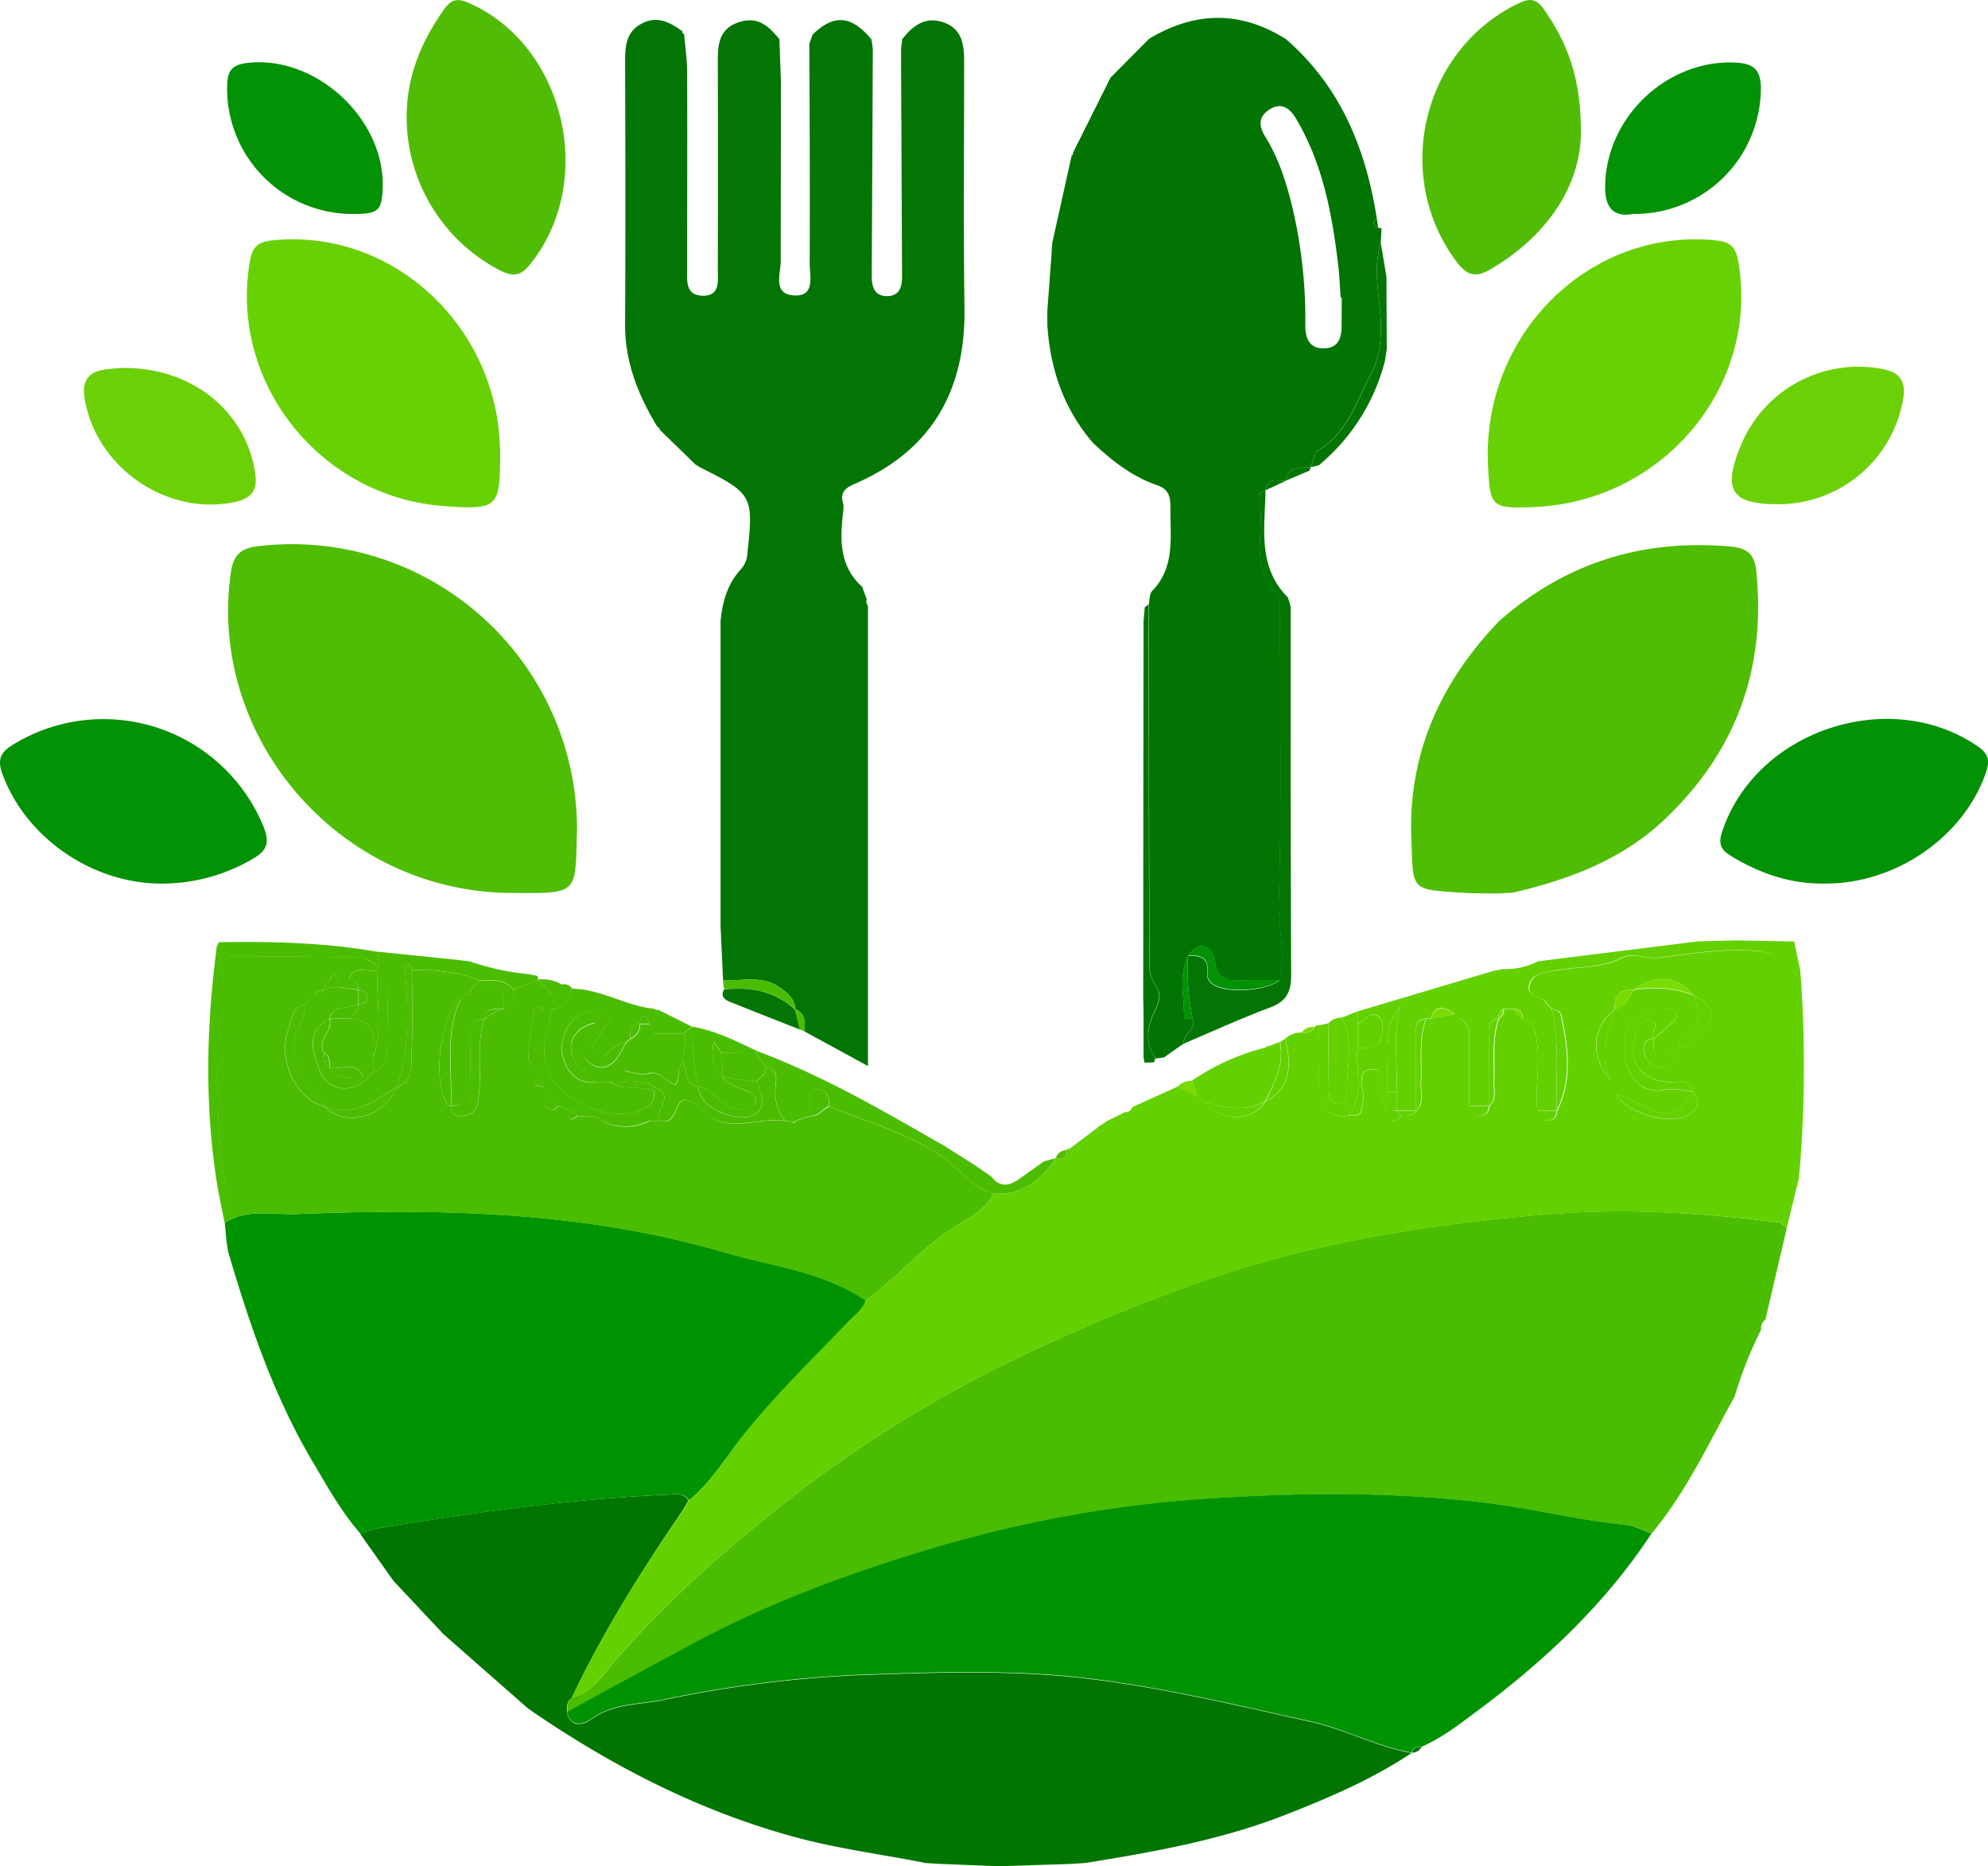 <svg id="bd0ee816-07a5-4026-b974-350ef7f41859" data-name="Capa 1" xmlns="http://www.w3.org/2000/svg" viewBox="0 0 409.73 384.5"><defs><style>.b58ef998-43d3-4258-8c89-e08d9bd53c79{fill:#4bbd00;}.a8290c55-ffab-4fdc-8c74-7e4ba0b6fd11{fill:#037504;}.ab333e17-2b45-42dc-9834-eebdcc0a9683{fill:#027403;}.ee113ea0-51ef-4697-9708-41e0c99627b0{fill:#017502;}.ea5ab0b4-cbc0-4b10-9fd0-b764f802eb6e{fill:#009301;}.b267a8ea-37d9-47a4-9e85-e0825dd953da{fill:#4ebd03;}.fc36d79f-90cb-4135-828d-078723881f7b{fill:#68d103;}.b2024084-7af3-4547-89bc-6b312033eaa4{fill:#039205;}.ad791af8-cf3d-4725-8673-256fd8ded17a{fill:#51bc05;}.f5bab3b8-ec09-4819-852c-c06347060ee6{fill:#63d100;}.ab0c30e5-4b41-464b-af9b-847fb0841733{fill:#6cd007;}.ac2773cf-8077-4e4a-8503-ec7f568a4fa5{fill:#79db00;}</style></defs><title>_</title><path class="b58ef998-43d3-4258-8c89-e08d9bd53c79" d="M363.85,271.93a2,2,0,0,0-.86,2,84.48,84.48,0,0,0-5.45,13.72l.08.25-.05-.26c-5.38,9.67-10,19.78-17.2,28.37-1.66-.61-3.29-1.6-5-1.76-9.89-.94-19.51-3.44-29.38-4.61-18.56-2.19-37-2.08-55.63-.92a257,257,0,0,0-58,10.28c-17.13,5.14-33.88,11.24-49.71,19.8-8.58,4.65-17.21,9.22-25.73,14,0-1.1-.15-2.23,1-3,3.85-.92,6-4.22,8.21-6.85,10.37-12.13,22.18-22.64,34.65-32.53A256.07,256.07,0,0,1,211.38,279a355.31,355.31,0,0,1,40.2-16.27c22.17-7.28,45-10.7,68.06-12.58,15.68-1.27,31.5-.22,47.17,1.77l1.45,1.11Z"/><path class="a8290c55-ffab-4fdc-8c74-7e4ba0b6fd11" d="M160.91,50v4c-.12,2.67-1.5,6.47,2.48,6.85,4.75.44,3.48-3.89,3.49-6.58.06-15.09,0-30.17-.08-45.26l.68-1.88c4.38-4.26,8-4,12.13,1,.1.64.19,1.29.28,1.93q-.1,23.4-.22,46.8c0,2.22.53,4.14,3.14,4.15s3.12-1.94,3.11-4.15q-.12-23.4-.21-46.8c.08-.66.17-1.32.25-2,2.18-2.75,4.69-4.75,8.5-3.45s4.26,4.55,4.25,8.08c0,17-.16,34,.07,50.93C199,80.71,191.84,93,175.93,99.8c-2.23,1-2.75,2.07-2.1,4.14v1c-.68,5.81-1.07,11.54,3.89,16l.93,2.62c0,.16-.15.34-.11.48a8.49,8.49,0,0,0,.35.91v94.71l-13.09-7.13c.18-1.87.2-3.69-1.9-4.63-.13-2.25-1.79-3.47-3.39-4.55-3.55-2.42-7.61-1.2-11.48-1.33-.18-3.71-.35-7.43-.52-11.14V128c.37-4,1.44-7.77,4.28-10.81a5.07,5.07,0,0,0,1.24-3.13c1.31-11.88,1.07-12.36-9.69-17.74l-1-.6-7.4-7.21a.7.7,0,0,0-.48-.6c-3.92-6.49-6.67-13.3-6.63-21.09.1-18,.07-36,0-53.94,0-3.29.12-6.35,3.57-8.09,3.22-1.62,5.75-.12,8.26,1.65A.4.4,0,0,0,141,7c.21,2.63.61,5.27.62,7.9.05,13.45,0,26.9,0,40.35,0,2.43-.45,5.57,3.13,5.68,3.78.12,3.18-3.1,3.19-5.49q.06-21.42,0-42.84c0-3.51.28-6.64,4.26-8s6.25.8,8.44,3.48q.15,4.45.32,8.91Z"/><path class="ab333e17-2b45-42dc-9834-eebdcc0a9683" d="M284.74,47c-.05,1-.1,2-.16,3-1.3,4.38-.72,8.74-.23,13.18.53,4.74.4,9.79-1.82,13.95-3,5.54-4.78,12-10.79,15.62-.91.54-1.11,2.29-1.64,3.49-2.12.21-4.61-.23-5.17,2.85l.05,0c-1.64.07-3.76-.9-4.11,1.93h0a10.63,10.63,0,0,0-1.62.82c2,6.49-2,14,3.41,20,1.4,1.54,1.18,3.72,1.18,5.74,0,19.3.36,38.62-.25,57.9-.17,5.55,1.45,11,.2,16.53-2.45,0-4.9-.09-7.35,0-3.07.13-5.49.3-6.06-4.1-.34-2.64-3-4.62-5.53-.93l0,0c-2,4.2-.66,8.62-.83,12.94h1.81c.73,2.23-2,3.17-1.93,5.14l-4,2.83-1.72.22c-2.2-3.21-1.78-6.54-.15-9.75.92-1.79,1.4-3.64.26-5.17-1.69-2.27-1.38-4.71-1.39-7.17q-.09-35.73-.15-71.45c.23-1,.14-2.2.72-2.81,4.85-5,3.67-11.3,3.76-17.32,0-2.17-.39-3.66-2.81-4.49-4.94-1.69-9-4.84-12.83-8.38l-.27-.26c-6.07-7-8.85-15.2-9.46-24.29,0-1,0-2,0-3q.45-6,.89-12c0-.66.09-1.32.13-2l4-18a.39.39,0,0,0,.25-.52L228.88,16h0l7.94-8h0c9.34-5.62,18.69-5.86,28-.07l.06,0C276.27,17.73,281.5,30.61,283.76,45c-1,.8-.89,1.44.28,1.93A3.28,3.28,0,0,0,284.74,47Zm-8.21,14.3h-.22c-.16-2.15-.23-4.32-.48-6.47-1.26-10.62-3.16-21.07-8.75-30.44-1.24-2.08-2.95-3.37-5.35-1.88s-2.34,3.37-1,5.58c2.86,4.57,4.43,9.65,5.68,14.83a101,101,0,0,1,2.62,24.25c0,2.66.92,4.71,3.94,4.61,2.73-.09,3.54-2,3.53-4.5C276.52,65.31,276.53,63.31,276.53,61.32Z"/><path class="ee113ea0-51ef-4697-9708-41e0c99627b0" d="M117.84,349.86c-1.1.73-1,1.86-1,3,.89,3.43,3.61,2.46,5.09,1.37,4.38-3.2,9.77-2.93,14.48-3.88a249.89,249.89,0,0,1,40.17-5.16c15.7-.56,31.49-1.17,47.23.67s31,5.54,46.34,8.92c7.15,1.57,13.58,5.2,20.79,6.42-8.16,5.45-17.13,9.27-26.22,12.82-13.2,5.15-27,7.58-40.94,9.84l-3,.2-15,.48-9-.37-3-.11-3-.18c-9.26-1.86-18.64-3-27.78-5.58-19.24-5.35-36.68-14.33-53.08-25.51h0l-1.14-.81-.07-.05L92.32,337.53l-.08-.07-1-.9-.27.21.24-.25L81.06,325.7l0,0-6.82-9.63a20.83,20.83,0,0,1,3.29-1.1c20-3.36,40.08-6.1,60.37-7,1.45-.07,3-.4,4,1.18-.58,1-1.11,2-1.75,2.91C131.89,324.14,124.13,336.57,117.84,349.86Z"/><path class="ea5ab0b4-cbc0-4b10-9fd0-b764f802eb6e" d="M142,309.14c-1-1.58-2.59-1.25-4-1.18-20.29.93-40.37,3.67-60.37,7a20.83,20.83,0,0,0-3.29,1.1c-4-4.5-6.87-9.78-9.92-14.9-8-13.52-13-28.29-17.41-43.28l-.32-2-.37-4,1.7-.83c4.24-1.8,8.78-.72,13.08-.9,29.77-1.21,59.49-.54,88.38,7.93,9.77,2.87,20.24,3.9,29,9.91-.63,1.82-2.16,2.89-3.42,4.2-7.21,7.51-14.66,14.75-21.25,22.85C149.85,299.78,146.81,305.23,142,309.14Z"/><path class="b267a8ea-37d9-47a4-9e85-e0825dd953da" d="M118.93,170.69c-.41,13.68.65,13.4-13.72,13.3-35.09-.25-62.43-31.79-57.65-65.89.55-3.89,2.07-5.17,5.89-5.59A58.78,58.78,0,0,1,118.93,170.69Z"/><path class="b267a8ea-37d9-47a4-9e85-e0825dd953da" d="M311.82,183.93l-3,.17c-2.33,0-4.66,0-7-.13-11.35-.7-10.51-.35-10.94-11.1-.69-17,5.61-31.44,17.06-43.8l0,0,1-1.07,0,0c13.69-12.08,29.65-17,47.78-15.38,3.53.31,4.94,1.75,5.27,5.14,2,20-4.14,37-18.72,50.9C334.41,177.15,323.43,181.22,311.82,183.93Z"/><path class="fc36d79f-90cb-4135-828d-078723881f7b" d="M315.88,104.49c-8.49.3-8.81,0-9.21-8.66-1.24-27,21-48.9,46.88-46.31,3.07.3,4.19,1.33,4.71,4.36C362.72,79.56,342.73,103.52,315.88,104.49Z"/><path class="fc36d79f-90cb-4135-828d-078723881f7b" d="M103.08,93.79c0,10.82-.6,11.32-11.7,10.48-25.53-1.94-44.14-25.52-39.9-50.33.51-3,1.56-4.09,4.64-4.41C81.09,46.92,103.18,67.65,103.08,93.79Z"/><path class="b2024084-7af3-4547-89bc-6b312033eaa4" d="M376.11,182.06c-7.05.12-13.38-2.05-19.35-5.68-2.05-1.25-2.64-2.44-1.88-4.82,6.75-21,34.55-30.31,52.78-17.75,2.19,1.51,2.48,2.94,1.63,5.42C404.76,172.4,390.72,182.16,376.11,182.06Z"/><path class="b2024084-7af3-4547-89bc-6b312033eaa4" d="M33.43,182.07c-14.38.07-28.08-9.45-32.91-22.52-1.1-3-.48-4.48,2.1-6.08a35.65,35.65,0,0,1,51.69,16.86c1.38,3.4.66,5-2.33,6.71A37.16,37.16,0,0,1,33.43,182.07Z"/><path class="ad791af8-cf3d-4725-8673-256fd8ded17a" d="M83.81,24.09c0-8.31,3-15.52,7.72-22.18,1.41-2,2.74-2.34,5-1.35C116.61,9.32,123.1,37.79,109,54.77c-2.21,2.66-4.15,1.9-6.48.66A35.57,35.57,0,0,1,83.81,24.09Z"/><path class="ad791af8-cf3d-4725-8673-256fd8ded17a" d="M325.82,28.08C325.46,38.36,319,48.65,307,55.6c-2.71,1.57-4.58,1.27-6.67-1.5C287,36.58,292.9,10.67,312.55.89c2.14-1.07,3.82-1.57,5.52.85C322.89,8.56,326,15.9,325.82,28.08Z"/><path class="f5bab3b8-ec09-4819-852c-c06347060ee6" d="M279.65,208.44l28.19-8.4,2-.37a14.38,14.38,0,0,0,7.14-1.59l0,0,32.87-4.1,8-.21,11.93.23h0q.63,3,1.24,5.91c.06.66.11,1.31.17,2a265.37,265.37,0,0,1-.18,38l-.27,2.95L368.26,253l-1.45-1.11c.88-5,2.21-10.06,2.61-14.89,1-11.85,1.06-23.86-1.26-35.73-.78-3.95-2.88-5.13-6.44-5.38-6.67-.48-13.26.57-19.78,1.4-2.74.35-5.57-1.13-7.67,0-4.31,2.26-8.93,1.79-13.39,2.6-2.33.42-5,.45-5.73,3s2.82,2.27,3.67,4l1,1h0c1.65,6.94.79,14,1,21h-4c-.58-6,1.25-12.11-1-18l-1.92-1a1.88,1.88,0,0,0-2.06-2h-2a2,2,0,0,0-1,2h0c-2.43.32-2,2.21-2,3.77,0,4.74,0,9.49,0,14.23h-4c0-4.46,0-8.92,0-13.38,0-1.86,0-3.69-2-4.64l-1-1c-2-1.25-3.91-2.18-5,1h-1c-2.43.31-2,2.19-2,3.76,0,5.08,0,10.16,0,15.24h-4c0-.35,0-.7,0-1v-3c.35-5.84-1-11.78.85-17.57-4.48,5.26-2.21,11.66-2.83,17.57,0,1.33,0,2.67,0,4-.33-.73-.69-1.44-1-2.18-.83-2.18,1.86-6.47-2.09-6.39-3.7.08-1.47,4.26-1.86,6.57-.48,2.85-.27,2.89-3.07,3,3.55-4.24,1.42-9.29,2-13.95,1.93-.09,4.23.42,4.84-2.26.31-1.4.77-3.22-.53-4.2-1.81-1.36-2.84,1-4.31,1.44Z"/><path class="ab0c30e5-4b41-464b-af9b-847fb0841733" d="M25.7,75.82c14.11,0,24.91,9.11,26.86,21.41.59,3.67-.52,5.45-4.27,6.23-13.92,2.9-28.48-7.12-30.84-21.31-.59-3.53.66-5.48,4.08-6A36,36,0,0,1,25.7,75.82Z"/><path class="ab0c30e5-4b41-464b-af9b-847fb0841733" d="M366.44,103.89c-9.56,0-11.4-2.83-7.77-11.83a26.23,26.23,0,0,1,29.44-16c3.36.69,4.74,2.43,4.16,6A26.09,26.09,0,0,1,366.44,103.89Z"/><path class="b2024084-7af3-4547-89bc-6b312033eaa4" d="M72.08,44.08A25.84,25.84,0,0,1,46.82,17.46c.09-2.9,1.06-4.09,3.93-4.46,14.39-1.85,29,11.79,28.1,26.3C78.58,43.61,77.8,44.16,72.08,44.08Z"/><path class="b2024084-7af3-4547-89bc-6b312033eaa4" d="M336.55,44.08c-3.87.72-5.81-1.17-5.73-5.73C331,24.23,343.4,12.4,357.4,12.88c3.83.14,5.57,1.26,5.52,5.54A26,26,0,0,1,336.55,44.08Z"/><path class="a8290c55-ffab-4fdc-8c74-7e4ba0b6fd11" d="M266,125c0,25.31,0,50.61.11,75.92,0,3.51-1,5.43-4.36,6.69-6.05,2.25-11.92,4.95-17.86,7.47,0-2,2.66-2.91,1.93-5.14a51.49,51.49,0,0,1-1-12.93l0,0c2.48-.19,4.32.3,4,3.43a2.45,2.45,0,0,0,1.23,2.48c2.82,1.8,10.52,1.38,13.69-.89,1.25-5.51-.37-11-.2-16.53.61-19.28.23-38.6.25-57.9,0-2,.22-4.2-1.18-5.74-5.43-6-1.38-13.46-3.41-20a10.63,10.63,0,0,1,1.62-.82c-.1,7.7-1.73,15.71,4.61,22.06C265.66,123.69,265.82,124.32,266,125Z"/><path class="b58ef998-43d3-4258-8c89-e08d9bd53c79" d="M93.86,197.74l3,.36a51.85,51.85,0,0,0,12.06,2.62l1.88.38a1.94,1.94,0,0,0,.16.75l-5.1,2.09c-1.84-2.31-4.43-2-7-2a35.18,35.18,0,0,0-14-2,8.57,8.57,0,0,0-.5-1.28c-1,.24-1,.26-.84,1.75.62,7.93.91,15.83-1.67,23.53h0c-4.6,2.86-9,6.47-15,4h0c-3.47-4-6.89-8-6-14,.36-2.47,2.39-4.41,2-7.05l0,0,1.08-1,.92-.94a2.15,2.15,0,0,0,2-1h0c2.34-1.19,4.68-.12,7,0v3c-1.91,1.17-5.11-.22-6,3-4.87,2.54-3.4,6.76-2.16,10.3,1.79,5.1,7.81,5.31,11.16.7,3.28-1.19,2.87-4.15,2.93-6.65.16-6,0-12,0-18Z"/><path class="b58ef998-43d3-4258-8c89-e08d9bd53c79" d="M135.67,208.06l7,3.51-1.83,1.36h-6l-1-2c-.25-.53-.43-1.43-.77-1.5-1.08-.21-1.07.78-1.21,1.52h0c-2.05.11-2,1.59-2,3.06l-1,.94c-1.7-.07-2.63,1.19-3.75,2.14-.79.67-1.74,1.15-2.65.35s-.48-1.78.09-2.65a15.85,15.85,0,0,0,1.35-2.06c.63-1.36,2.94-2.58,1.2-4.2-1.44-1.35-3.41-.46-5.1.34a7.32,7.32,0,0,0-3.91,4.87c-1.46,5.07,2.38,10.22,6.77,9.21h2.93c2.74,1.92,6.19.51,9,1.95,0,1.37-.16,2.5-1.57,3.33-6.51,3.8-18.28-1.13-20.55-8.28-1.39-4.36.37-8.05,1.12-12h0c2.72-.1,3.13-2.42,4.07-4.23,6,.05,11.1,3.57,16.95,4.13A.85.85,0,0,0,135.67,208.06Z"/><path class="b58ef998-43d3-4258-8c89-e08d9bd53c79" d="M48,251.06l-1.71.83c-.49-2.43-1-4.85-1.45-7.3-2.71-16.55-2.34-33.11-.14-49.68a1.07,1.07,0,0,0,.33-.76c11-.2,22,.07,32.92,2,0,.94,0,1.88,0,2.82-1.2-.57-2.39-1.61-3.61-1.64-8.8-.21-17.6-.24-26.41-.28-1.46,0-2,1.09-1.93,2.39.29,3.68-.95,7.24-1,10.85C44.85,223.93,44.27,237.66,48,251.06Z"/><path class="a8290c55-ffab-4fdc-8c74-7e4ba0b6fd11" d="M270.1,96.27c.53-1.2.73-3,1.64-3.49,6-3.59,7.83-10.08,10.79-15.62,2.22-4.16,2.35-9.21,1.82-13.95-.49-4.44-1.07-8.8.23-13.18l1.17,7L285.81,72c-.12.79-.25,1.57-.37,2.36a41.2,41.2,0,0,1-13.65,21.53Z"/><path class="a8290c55-ffab-4fdc-8c74-7e4ba0b6fd11" d="M269.83,97l-4.9,2.08c.56-3.08,3.05-2.64,5.17-2.85A1.43,1.43,0,0,1,269.83,97Z"/><path class="f5bab3b8-ec09-4819-852c-c06347060ee6" d="M221.73,235.73l5-3.79.18-.11,1.1-.75,0,0,2.11-1.05,1.72-.87c.83.11,1.24-.4,1.56-1.05l9.41-4.25,4.07,2.08,1,1c4.56,4.34,9.92,4.34,13,0h0c4.47-2.31,5.76-6.5,4-12.91a4.88,4.88,0,0,1,3.49-1.28c1.09.17,2.05,0,2.59-1.1a.6.6,0,0,1,.84-.32c0,4-.13,8,.18,12,.28,3.49.68,7.33,5.91,6.58,2.8-.07,2.59-.11,3.07-3,.39-2.31-1.84-6.49,1.86-6.57,3.95-.08,1.26,4.21,2.09,6.39.29.74.65,1.45,1,2.18h0c.39,2.13,1.34,2.62,3,1,1.1,0,2.28.18,3-1h0c1.73-1.64.87-3.76,1-5.67.25-4.45-.57-9,1.05-13.33h1l5-1,1,1q0,6.69,0,13.38c0,1.85-.11,3.71,2,4.64h0c.12,1.08.54,1.85,1.76,1.93a1.86,1.86,0,0,0,2.25-1.93h0c1.66-1.47.9-3.42,1-5.17.2-4.29-.48-8.64,1-12.83h0a2.05,2.05,0,0,0,1-2h2a3.41,3.41,0,0,0,2.06,2l1.92,1c.66,6-1.25,12.12,1,18h0a1.87,1.87,0,0,0,2.25,1.92c1.22-.08,1.64-.85,1.76-1.92h0c3.12-6.43,2.33-13,.87-19.67-.21-.95-1-1.21-1.86-1.33h0l-1-1c-.85-1.73-4.45-1.31-3.67-4s3.4-2.6,5.73-3c4.46-.81,9.08-.34,13.39-2.6,2.1-1.1,4.93.38,7.67,0,6.52-.83,13.11-1.88,19.78-1.4,3.56.25,5.66,1.43,6.44,5.38,2.32,11.87,2.24,23.88,1.26,35.73-.4,4.83-1.73,9.91-2.61,14.89-15.67-2-31.49-3-47.17-1.77-23,1.88-45.89,5.3-68.06,12.58A355.31,355.31,0,0,0,211.38,279a256.07,256.07,0,0,0-50.68,31.49c-12.47,9.89-24.28,20.4-34.65,32.53-2.25,2.63-4.36,5.93-8.21,6.85,6.29-13.29,14-25.72,22.38-37.81.64-.93,1.17-1.94,1.75-2.91,4.84-3.91,7.88-9.36,11.73-14.09,6.59-8.1,14-15.34,21.25-22.85,1.26-1.31,2.79-2.38,3.41-4.2,6-4.3,10.83-10.07,17-14.29,3.33-2.28,7.4-3.89,9.48-7.78,5.89.4,9.72-2.84,12.84-7.3l-.1,0c1.39.31,2.13-.23,2.2-1.67l.19-.26.31.09ZM336.84,204a23.47,23.47,0,0,1,12,1c1.85,3.12,1.92,5.87-1.51,8.06a3.33,3.33,0,0,0-1.49,2.93c-2.29.89-5.54,4.22-5-2a21.58,21.58,0,0,0,2.63-2.2c.8-.91,2.54-1.6,1.68-3.16-.62-1.13-2.1-.64-3.21-.63-5.18.06-7.44,3-7.11,9,.28,5,3.7,8.5,8.26,7.59,2.14-.44,3.83.16,5.73.4-4.74,9.08-10.29,1.54-15.65.54,2.47,4.17,11.72,6.56,15.2,4,1.77-1.28,2.09-2.88.47-4.59-.61-3-3.06-1.84-4.81-2-5.79-.42-8.29-3.57-7.16-9.25.38-1.94,1.47-3.85,3.42-3.49,2.12.39-.19,2.49.53,3.7-2.49.36-2.24,2.22-1.75,3.76.58,1.79,2.33,2.26,4,2.16,2.41-.15,2.77-1.93,2.72-3.91,2.32,0,3.4-1.92,4.75-3.3,3.26-3.33,2.76-5.35-1.75-7.7-2.78-3.81-8-4.26-12-1-2.85-.16-4.18,1.17-4,4-4.81,3.95-5.12,9.64-.77,14.85-2.74-5.2-.6-10,.77-14.86C335.16,207.62,335.59,205.38,336.84,204Z"/><path class="ea5ab0b4-cbc0-4b10-9fd0-b764f802eb6e" d="M340.37,316c-9.53,14.48-21.94,26.15-35.75,36.43-3.71,2.76-7.37,5.66-11.68,7.51-.91,0-1.73.1-2,1.17h0c-7.21-1.22-13.64-4.85-20.79-6.42-15.37-3.38-30.65-7.08-46.34-8.92s-31.53-1.23-47.23-.67a249.89,249.89,0,0,0-40.17,5.16c-4.71.95-10.1.68-14.48,3.88-1.48,1.09-4.2,2.06-5.09-1.37,8.52-4.77,17.15-9.34,25.73-14,15.83-8.56,32.58-14.66,49.71-19.8a257,257,0,0,1,58-10.28c18.61-1.16,37.07-1.27,55.63.92,9.87,1.17,19.49,3.67,29.38,4.61C337.08,314.44,338.71,315.43,340.37,316Z"/><path class="b58ef998-43d3-4258-8c89-e08d9bd53c79" d="M149.22,203.84,149,202c3.87.13,7.93-1.09,11.48,1.33,1.6,1.08,3.26,2.3,3.39,4.55l-.06.05C159.64,204.17,154.63,203.31,149.22,203.84Z"/><path class="b58ef998-43d3-4258-8c89-e08d9bd53c79" d="M165.79,212.54l-1-.45-1-4.13.06-.05C166,208.85,166,210.67,165.79,212.54Z"/><path class="a8290c55-ffab-4fdc-8c74-7e4ba0b6fd11" d="M235.94,125.12c.25-.2.5-.39.76-.57q.08,35.72.15,71.44c0,2.46-.3,4.9,1.39,7.17,1.14,1.53.66,3.38-.26,5.17-1.63,3.21-2,6.54.15,9.75-.1.28-.2.55-.31.82h0l-1.93.06c-.07-.35-.14-.7-.2-1.06l0-9c0-1-.05-2-.07-3q0-39,.07-77.95C235.79,127,235.87,126.07,235.94,125.12Z"/><path class="b2024084-7af3-4547-89bc-6b312033eaa4" d="M263.8,201.94c-3.17,2.27-10.87,2.69-13.69.89a2.45,2.45,0,0,1-1.23-2.48c.3-3.13-1.54-3.62-4-3.43,2.54-3.69,5.19-1.71,5.53.93.57,4.4,3,4.23,6.06,4.1C258.9,201.85,261.35,201.94,263.8,201.94Z"/><path class="b2024084-7af3-4547-89bc-6b312033eaa4" d="M244.83,197a51.49,51.49,0,0,0,1,12.93H244C244.17,205.58,242.79,201.16,244.83,197Z"/><path class="a8290c55-ffab-4fdc-8c74-7e4ba0b6fd11" d="M265,99.08,260.87,101C261.22,98.18,263.34,99.15,265,99.08Z"/><path class="a8290c55-ffab-4fdc-8c74-7e4ba0b6fd11" d="M283.76,45c.09.64.19,1.29.28,1.93C282.87,46.43,282.77,45.79,283.76,45Z"/><path class="b58ef998-43d3-4258-8c89-e08d9bd53c79" d="M204.84,245.93c-2.08,3.89-6.15,5.5-9.48,7.78-6.17,4.22-11,10-17,14.29-8.71-6-19.18-7-29-9.91C120.52,249.62,90.8,249,61,250.16c-4.3.18-8.84-.9-13.08.9-3.68-13.4-3.1-27.13-3-40.8,0-3.61,1.27-7.17,1-10.85-.1-1.3.47-2.39,1.93-2.39,8.81,0,17.61.07,26.41.28,1.22,0,2.41,1.07,3.61,1.64,0,.33,0,.66,0,1-2,.67-4.95-1.59-6,2h-2c-.15-.41-.21-1.13-.45-1.19-1-.25-1.22.6-1.56,1.25a2.06,2.06,0,0,0-1,2h0a2,2,0,0,0-2,1l-.93.94-1.07,1,0,0c-2.92.62-2.8,3.48-3.5,5.38-2.27,6.1,1.94,14.46,7.5,15.64h0c4.34,4.48,12.08,2.42,15-4h0c3.25-1.19,2.88-4.13,3-6.62.17-5.79.06-11.58.06-17.38a35.18,35.18,0,0,1,14,2l-2,2-1,1h0l-1,1h0C90.6,209,89,223.65,92.41,227.82c.08.1.31.08.47.12v0c.2,2.15,1.78,2.22,3.25,1.88,2.5-.57,2.41-3,2.61-4.77.57-5-.62-10.16,1.15-15.1h0l3-2h.94c2.71-.31,1.8-2.43,2-4l5.1-2.09h0l3,3.14c0,1,0,2,0,3h0l-2,0c-.65-.69-1.56-1-1.79.11-.56,2.83-.9,5.72-1.21,8.6-.15,1.48-.1,3,2,3.25l.06,2c-1.58,1.59-.33,1.82,1,2a2.12,2.12,0,0,1,1,2,1.21,1.21,0,0,0-.38,2c.76.89,1.6,1.09,2.36,0a2.18,2.18,0,0,1,2,1c.17,1.31.39,2.54,2,1,1.68.27,3.59-.61,5,1a11,11,0,0,0,10,0l1.93,0c4,1.18,2.95-4.91,5.73-4.27s3.91,3.81,7.24,4.55c4.54,1,8.73-.95,13.08-.25h1c.33.57.67.57,1,0l3-1c1.74.15,2.61-1.43,4-2,7.54,3.16,15.48,5.3,22.52,9.83C197.35,240.32,200.05,244.6,204.84,245.93Z"/><path class="f5bab3b8-ec09-4819-852c-c06347060ee6" d="M247.8,226.93l-1-1c-.37-1.09-.75-2.17-1.12-3.26a46.74,46.74,0,0,1,15.2-6.83,1,1,0,0,0,.64-.28l2.23-.86c1,4.54-1.1,8.34-3,12.19h0C256.49,229.28,252.14,228.23,247.8,226.93Z"/><path class="f5bab3b8-ec09-4819-852c-c06347060ee6" d="M277.83,229.89c-5.23.75-5.63-3.09-5.91-6.58-.31-4-.14-8-.18-12l2.06-.47c0,4.67,0,9.33.07,14,0,1.21.35,2.41,1.76,2.64a1.69,1.69,0,0,0,2-1.73c-.28-5.36,1.62-10.87-1.08-16.06l3.09-1.26c.06.83.11,1.65.17,2.48v5C279.25,220.6,281.38,225.65,277.83,229.89Z"/><path class="f5bab3b8-ec09-4819-852c-c06347060ee6" d="M276.56,209.7c2.7,5.19.8,10.7,1.08,16.06a1.69,1.69,0,0,1-2,1.73c-1.41-.23-1.74-1.43-1.76-2.64-.05-4.67-.05-9.33-.07-14A3.34,3.34,0,0,1,276.56,209.7Z"/><path class="f5bab3b8-ec09-4819-852c-c06347060ee6" d="M260.84,226.93c1.85-3.85,3.91-7.65,3-12.19l1-.72C266.6,220.43,265.31,224.62,260.84,226.93Z"/><path class="ac2773cf-8077-4e4a-8503-ec7f568a4fa5" d="M245.72,222.71c.37,1.09.75,2.17,1.12,3.26l-4.07-2.08A3.59,3.59,0,0,1,245.72,222.71Z"/><path class="ac2773cf-8077-4e4a-8503-ec7f568a4fa5" d="M270.9,211.64c-.54,1.15-1.5,1.27-2.59,1.1A2.65,2.65,0,0,1,270.9,211.64Z"/><path class="f5bab3b8-ec09-4819-852c-c06347060ee6" d="M261.56,215.6a1,1,0,0,1-.64.28l.24-.36Z"/><path class="f5bab3b8-ec09-4819-852c-c06347060ee6" d="M319.83,207.93c.85.12,1.65.38,1.86,1.33,1.46,6.63,2.25,13.24-.87,19.67C320.62,221.92,321.48,214.87,319.83,207.93Z"/><path class="f5bab3b8-ec09-4819-852c-c06347060ee6" d="M285.84,224.92c.62-5.91-1.65-12.31,2.83-17.57-1.83,5.79-.5,11.73-.84,17.57Z"/><path class="f5bab3b8-ec09-4819-852c-c06347060ee6" d="M302.82,227.93c-2.1-.93-2-2.79-2-4.64q0-6.69,0-13.38c2.05,1,2,2.78,2,4.64C302.8,219,302.82,223.47,302.82,227.93Z"/><path class="f5bab3b8-ec09-4819-852c-c06347060ee6" d="M279.82,215.94v-5c1.47-.45,2.5-2.8,4.31-1.44,1.3,1,.84,2.8.53,4.2C284.05,216.36,281.75,215.85,279.82,215.94Z"/><path class="f5bab3b8-ec09-4819-852c-c06347060ee6" d="M293.86,209.93c-1.62,4.35-.8,8.88-1.05,13.33-.11,1.91.75,4-1,5.67,0-5.08,0-10.16,0-15.24C291.85,212.12,291.43,210.24,293.86,209.93Z"/><path class="f5bab3b8-ec09-4819-852c-c06347060ee6" d="M308.83,209.93c-1.5,4.19-.82,8.54-1,12.83-.08,1.75.68,3.7-1,5.17,0-4.74,0-9.49,0-14.23C306.85,212.14,306.4,210.25,308.83,209.93Z"/><path class="f5bab3b8-ec09-4819-852c-c06347060ee6" d="M316.82,228.93c-2.29-5.88-.38-12-1-18C318.07,216.82,316.24,223,316.82,228.93Z"/><path class="f5bab3b8-ec09-4819-852c-c06347060ee6" d="M306.83,227.93a1.86,1.86,0,0,1-2.25,1.93c-1.22-.08-1.64-.85-1.76-1.93Z"/><path class="f5bab3b8-ec09-4819-852c-c06347060ee6" d="M320.83,228.93c-.12,1.07-.54,1.84-1.76,1.92a1.87,1.87,0,0,1-2.25-1.92Z"/><path class="ac2773cf-8077-4e4a-8503-ec7f568a4fa5" d="M299.86,208.94l-5,1C296,206.76,297.88,207.69,299.86,208.94Z"/><path class="f5bab3b8-ec09-4819-852c-c06347060ee6" d="M285.84,224.92h2c0,1,0,2,0,3l-1,1.06h-1C285.83,227.59,285.83,226.25,285.84,224.92Z"/><path class="f5bab3b8-ec09-4819-852c-c06347060ee6" d="M291.83,228.93c-.72,1.18-1.9,1-3,1l-1-1,0,0Z"/><path class="ac2773cf-8077-4e4a-8503-ec7f568a4fa5" d="M313.86,209.94a3.41,3.41,0,0,1-2.06-2A1.88,1.88,0,0,1,313.86,209.94Z"/><path class="ac2773cf-8077-4e4a-8503-ec7f568a4fa5" d="M309.84,207.93a2.05,2.05,0,0,1-1,2A2,2,0,0,1,309.84,207.93Z"/><path class="f5bab3b8-ec09-4819-852c-c06347060ee6" d="M286.83,228.93l1-1.06c0,.35,0,.7,0,1l0,0Z"/><path class="ac2773cf-8077-4e4a-8503-ec7f568a4fa5" d="M318.82,206.9l1,1Z"/><path class="b58ef998-43d3-4258-8c89-e08d9bd53c79" d="M204.84,245.93c-4.79-1.33-7.49-5.61-11.46-8.17-7-4.53-15-6.67-22.52-9.83.19-2-.63-3.55-2.57-3.5-2.34.07-1.12,2.25-1.4,3.52a8.62,8.62,0,0,0,0,2l-3,1h-2a9.12,9.12,0,0,1-2.06-6.76c.1-1.61.79-3.79-1.94-4.23L155.8,217l.33-.39c13.57,5.07,26,12.34,38.54,19.53l6.11,3.85,3.56,2.46c1.9,2.46,3.92,1.81,6,.29,1.59-1.16,3.21-2.29,4.82-3.43l2.5-.69C214.56,243.09,210.73,246.33,204.84,245.93Z"/><path class="b58ef998-43d3-4258-8c89-e08d9bd53c79" d="M142.77,211.55c4.77.86,9.06,3,13.36,5.07l-.33.39-7-.06-1.73-2.33c-.44,2.91-.38,5.38,1.81,7.31h0c1.17,1.53,3,2,4.62,2.71,1.23.55,2.78.79,2.06,2.61s-2.08,1.45-3.72,1.27c-3.43-.38-4.66-4.23-8-4.59v0A50.56,50.56,0,0,1,142.77,211.55Z"/><path class="a8290c55-ffab-4fdc-8c74-7e4ba0b6fd11" d="M163.83,208l1,4.13c-4.76-1.88-9.53-3.74-14.28-5.65-1.14-.46-2.14-1.1-1.32-2.6C154.63,203.31,159.64,204.17,163.83,208Z"/><path class="b58ef998-43d3-4258-8c89-e08d9bd53c79" d="M142.77,211.55a50.56,50.56,0,0,0,1.1,12.39c-2.76-.62-2.28-3.18-3-5-.43-2,1-4,0-6l1.83-1.36Z"/><path class="ee113ea0-51ef-4697-9708-41e0c99627b0" d="M291,361.15c.26-1.07,1.08-1.2,2-1.17A2.32,2.32,0,0,1,291,361.15Z"/><path class="b58ef998-43d3-4258-8c89-e08d9bd53c79" d="M77.88,199.93c0-.33,0-.66,0-1,0-.94,0-1.88,0-2.82l1.94.18c0,6,.12,12,0,18-.06,2.5.35,5.46-2.93,6.65h0c0-1,0-2,0-2.94C79.06,212.07,77.35,205.94,77.88,199.93Z"/><path class="b58ef998-43d3-4258-8c89-e08d9bd53c79" d="M66.89,227.94c-5.56-1.18-9.77-9.54-7.5-15.64.7-1.9.58-4.76,3.5-5.38.35,2.64-1.68,4.58-2,7.05C60,219.91,63.42,223.91,66.89,227.94Z"/><path class="b58ef998-43d3-4258-8c89-e08d9bd53c79" d="M76.88,220.93c-3.35,4.61-9.37,4.4-11.16-.7-1.24-3.54-2.71-7.76,2.16-10.3h0c.85,2.54-2.81,4.38-1.09,7,.11,1.07-.09,2.26,1.07,3v0c1.66,3.09,4.57,1.68,7,1.95l2-1Z"/><path class="b58ef998-43d3-4258-8c89-e08d9bd53c79" d="M84.89,199.94c0,5.8.11,11.59-.06,17.38-.07,2.49.3,5.43-3,6.62,2.58-7.7,2.29-15.6,1.67-23.53-.12-1.49-.17-1.51.84-1.75A8.57,8.57,0,0,1,84.89,199.94Z"/><path class="b58ef998-43d3-4258-8c89-e08d9bd53c79" d="M81.89,223.93c-2.94,6.42-10.68,8.48-15,4C72.89,230.4,77.29,226.79,81.89,223.93Z"/><path class="b58ef998-43d3-4258-8c89-e08d9bd53c79" d="M96.88,204l2-2c2.52,0,5.11-.32,7,2-.2,1.57.71,3.69-2,4,.4-7.28-4.08-3.34-7-3Z"/><path class="b58ef998-43d3-4258-8c89-e08d9bd53c79" d="M66.87,203.94a2.06,2.06,0,0,1,1-2l2-.06h2a1.88,1.88,0,0,1,2,2h0C71.55,203.82,69.21,202.75,66.87,203.94Z"/><path class="b58ef998-43d3-4258-8c89-e08d9bd53c79" d="M67.88,209.93c.89-3.22,4.09-1.83,6-3h0c.18,1.57-1.37,1.94-2,2.92l-4,.07Z"/><path class="b58ef998-43d3-4258-8c89-e08d9bd53c79" d="M73.88,206.93v-3h0c1,.14,2,.42,1.79,1.74-.13,1-1,1.14-1.8,1.27Z"/><path class="b58ef998-43d3-4258-8c89-e08d9bd53c79" d="M64.87,205a2,2,0,0,1,2-1A2.15,2.15,0,0,1,64.87,205Z"/><path class="b58ef998-43d3-4258-8c89-e08d9bd53c79" d="M62.87,206.94l1.07-1Z"/><path class="b58ef998-43d3-4258-8c89-e08d9bd53c79" d="M140.87,218.93c.72,1.83.24,4.39,3,5v0c.52,3.19,2.9,4.7,5.56,5.61,2.13.74,4.9,1.26,6.59-.25,1.86-1.66.9-4.22-.16-6.33.61-1,2.17-1.46,2-3,2.73.44,2,2.62,1.94,4.23a9.12,9.12,0,0,0,2.06,6.76c-4.35-.7-8.54,1.27-13.08.25-3.33-.74-4.58-3.93-7.24-4.55s-1.76,5.45-5.73,4.27c-1.05-2.21,3.7-5.21-.94-6.93-2.81-2.07-6-.57-9-1h-2.93a26.2,26.2,0,0,1-4-3.64c-2.66-3.56-.89-7.5,3.64-8.53.15,1.34-1,2-1.57,3-1.3,2.22-1.28,4.15,1,5.56,2.11,1.27,3.86.42,5.2-1.36a27.29,27.29,0,0,0,1.73-3l1-.94a3.14,3.14,0,0,0,2-3.06h0l2,0,1,2c-1.37,3.08-5.42,3.94-6.29,7.58,1.77.48,3.42,1,5.31.59,2.2-.54,3.34,1.83,5.27,2.33C140.45,222.14,139.19,220,140.87,218.93Z"/><path class="b58ef998-43d3-4258-8c89-e08d9bd53c79" d="M134.87,224c4.64,1.72-.11,4.72.94,6.93l-1.93,0-10,0c-1.41-1.6-3.32-.72-5-1a2.12,2.12,0,0,0-2-1,2.18,2.18,0,0,0-2-1l-2-2a2.12,2.12,0,0,0-1-2,2.2,2.2,0,0,0-1-2l-.06-2a41.13,41.13,0,0,1,1-12l2,0c-.75,3.95-2.51,7.64-1.12,12,2.27,7.15,14,12.08,20.55,8.28,1.41-.83,1.59-2,1.57-3.33Z"/><path class="b58ef998-43d3-4258-8c89-e08d9bd53c79" d="M140.87,218.93c-1.68,1-.42,3.21-1.71,4.51-1.93-.5-3.07-2.87-5.27-2.33-1.89.46-3.54-.11-5.31-.59.87-3.64,4.92-4.5,6.29-7.58h6C141.92,214.93,140.44,216.93,140.87,218.93Z"/><path class="b58ef998-43d3-4258-8c89-e08d9bd53c79" d="M128.91,214.93a27.29,27.29,0,0,1-1.73,3c-1.34,1.78-3.09,2.63-5.2,1.36-2.33-1.41-2.35-3.34-1-5.56.56-1,1.72-1.66,1.57-3-4.53,1-6.3,5-3.64,8.53a26.2,26.2,0,0,0,4,3.64c-4.39,1-8.23-4.14-6.77-9.21a7.32,7.32,0,0,1,3.91-4.87c1.69-.8,3.66-1.69,5.1-.34,1.74,1.62-.57,2.84-1.2,4.2a15.85,15.85,0,0,1-1.35,2.06c-.57.87-1,1.84-.09,2.65s1.86.32,2.65-.35C126.28,216.12,127.21,214.86,128.91,214.93Z"/><path class="b58ef998-43d3-4258-8c89-e08d9bd53c79" d="M113.86,207.93c0-1,0-2,0-3a1.85,1.85,0,0,0,1.94-2.08,2,2,0,0,1,2.08.8C117,205.51,116.58,207.83,113.86,207.93Z"/><path class="b58ef998-43d3-4258-8c89-e08d9bd53c79" d="M134.87,224v.92c-2.84-1.44-6.29,0-9-1.95C128.84,223.39,132.06,221.89,134.87,224Z"/><path class="b58ef998-43d3-4258-8c89-e08d9bd53c79" d="M131.87,210.93a3.14,3.14,0,0,1-2,3.06C129.84,212.52,129.82,211,131.87,210.93Z"/><path class="b58ef998-43d3-4258-8c89-e08d9bd53c79" d="M133.85,210.92l-2,0c.14-.74.13-1.73,1.21-1.52C133.42,209.49,133.6,210.39,133.85,210.92Z"/><path class="b58ef998-43d3-4258-8c89-e08d9bd53c79" d="M115.85,202.9a1.85,1.85,0,0,1-1.94,2.08l-3-3.14A7.83,7.83,0,0,1,115.85,202.9Z"/><path class="ad791af8-cf3d-4725-8673-256fd8ded17a" d="M219.78,237c-.07,1.44-.81,2-2.2,1.67A2.3,2.3,0,0,1,219.78,237Z"/><path class="ad791af8-cf3d-4725-8673-256fd8ded17a" d="M221.73,235.73l-1.45,1.08Z"/><path class="f5bab3b8-ec09-4819-852c-c06347060ee6" d="M348.81,224.94c-1.9-.24-3.59-.84-5.73-.4-4.56.91-8-2.57-8.26-7.59-.33-6,1.93-8.94,7.11-9,1.11,0,2.59-.5,3.21.63.86,1.56-.88,2.25-1.68,3.16a21.58,21.58,0,0,1-2.63,2.2l0,0c-.72-1.21,1.59-3.31-.53-3.7-1.95-.36-3,1.55-3.42,3.49-1.13,5.68,1.37,8.83,7.16,9.25,1.75.12,4.2-1.08,4.81,2Z"/><path class="f5bab3b8-ec09-4819-852c-c06347060ee6" d="M348.83,224.92c1.62,1.71,1.3,3.31-.47,4.59-3.48,2.53-12.73.14-15.2-4,5.36,1,10.91,8.54,15.65-.54Z"/><path class="f5bab3b8-ec09-4819-852c-c06347060ee6" d="M348.82,204.93c4.51,2.35,5,4.37,1.75,7.7-1.35,1.38-2.43,3.27-4.75,3.3h0a3.33,3.33,0,0,1,1.49-2.93c3.43-2.19,3.36-4.94,1.51-8.06Z"/><path class="f5bab3b8-ec09-4819-852c-c06347060ee6" d="M332.82,207.93c-1.37,4.86-3.51,9.66-.77,14.86-4.35-5.21-4-10.9.77-14.85Z"/><path class="f5bab3b8-ec09-4819-852c-c06347060ee6" d="M340.83,213.94c-.55,6.21,2.7,2.88,5,2h0c.05,2-.31,3.76-2.72,3.91-1.71.1-3.46-.37-4-2.16-.49-1.54-.74-3.4,1.75-3.76Z"/><path class="f5bab3b8-ec09-4819-852c-c06347060ee6" d="M247.8,226.93c4.34,1.3,8.69,2.35,13,0C257.72,231.27,252.36,231.27,247.8,226.93Z"/><path class="ac2773cf-8077-4e4a-8503-ec7f568a4fa5" d="M336.79,203.9c4-3.23,9.25-2.78,12,1h0a23.47,23.47,0,0,0-12-1Z"/><path class="ac2773cf-8077-4e4a-8503-ec7f568a4fa5" d="M332.82,207.94c-.21-2.86,1.12-4.19,4-4l0,.05c-1.25,1.42-1.68,3.66-4,4Z"/><path class="f5bab3b8-ec09-4819-852c-c06347060ee6" d="M286.83,228.93h1l1,1c-1.65,1.62-2.6,1.13-3-1Z"/><path class="b58ef998-43d3-4258-8c89-e08d9bd53c79" d="M96.88,204.9c2.9-.3,7.38-4.24,7,3h-.94c-1.46,0-3-.07-3,2h0c-2.67.2-3,2-3,4.19,0,3.13.08,6.26,0,9.38-.09,2.47-.75,4.65-4,4.42v0c.41-7.36-1.34-14.92,2-22h0c.33-.34.67-.67,1-1h0Z"/><path class="b58ef998-43d3-4258-8c89-e08d9bd53c79" d="M73.88,206.94c.82-.13,1.67-.24,1.8-1.27.17-1.32-.76-1.6-1.79-1.74a1.88,1.88,0,0,0-2-2c1.05-3.56,4-1.3,6-2-.53,6,1.18,12.14-1,18.06.35-4,.64-7.94-5.09-8.13C72.51,208.88,74.06,208.51,73.88,206.94Z"/><path class="b58ef998-43d3-4258-8c89-e08d9bd53c79" d="M92.87,227.92c3.21.23,3.87-1.95,4-4.42.12-3.12.07-6.25,0-9.38,0-2.16.34-4,3-4.19-1.77,4.94-.58,10.09-1.15,15.1-.2,1.77-.11,4.2-2.61,4.77C94.65,230.14,93.07,230.07,92.87,227.92Z"/><path class="b58ef998-43d3-4258-8c89-e08d9bd53c79" d="M94.88,205.93c-3.34,7.09-1.59,14.65-2,22-.16,0-.39,0-.47-.12C89,223.65,90.6,209,94.88,205.93Z"/><path class="b58ef998-43d3-4258-8c89-e08d9bd53c79" d="M111.9,208a41.13,41.13,0,0,0-1,12c-2.06-.23-2.11-1.77-2-3.25.31-2.88.65-5.77,1.21-8.6C110.34,206.93,111.25,207.28,111.9,208Z"/><path class="b58ef998-43d3-4258-8c89-e08d9bd53c79" d="M166.86,229.92a8.62,8.62,0,0,1,0-2c.28-1.27-.94-3.45,1.4-3.52,1.94-.05,2.76,1.55,2.57,3.5C169.47,228.49,168.6,230.07,166.86,229.92Z"/><path class="b58ef998-43d3-4258-8c89-e08d9bd53c79" d="M123.88,230.89l10,0A11,11,0,0,1,123.88,230.89Z"/><path class="b58ef998-43d3-4258-8c89-e08d9bd53c79" d="M112.91,225.91l2,2c-.76,1.13-1.6.93-2.36,0A1.21,1.21,0,0,1,112.91,225.91Z"/><path class="b58ef998-43d3-4258-8c89-e08d9bd53c79" d="M110.92,221.9a2.2,2.2,0,0,1,1,2C110.59,223.72,109.34,223.49,110.92,221.9Z"/><path class="b58ef998-43d3-4258-8c89-e08d9bd53c79" d="M99.87,209.94c.08-2.08,1.59-2,3-2Z"/><path class="b58ef998-43d3-4258-8c89-e08d9bd53c79" d="M116.89,228.9a2.12,2.12,0,0,1,2,1C117.28,231.44,117.06,230.21,116.89,228.9Z"/><path class="b58ef998-43d3-4258-8c89-e08d9bd53c79" d="M69.89,201.89l-2,.06c.34-.65.6-1.5,1.56-1.25C69.68,200.76,69.74,201.48,69.89,201.89Z"/><path class="b58ef998-43d3-4258-8c89-e08d9bd53c79" d="M162.86,230.93h1C163.53,231.5,163.19,231.5,162.86,230.93Z"/><path class="b58ef998-43d3-4258-8c89-e08d9bd53c79" d="M95.88,204.93c-.34.34-.68.67-1,1C95.2,205.6,95.54,205.27,95.88,204.93Z"/><path class="b58ef998-43d3-4258-8c89-e08d9bd53c79" d="M96.88,204.9l-1,0,1-1Z"/><path class="b58ef998-43d3-4258-8c89-e08d9bd53c79" d="M157.86,219.93c.16,1.56-1.4,2-2,3l-7-1h0c0-1.66-.05-3.32-.08-5l7,.06Z"/><path class="b58ef998-43d3-4258-8c89-e08d9bd53c79" d="M148.86,221.92l7,1c1.06,2.12,2,4.68.16,6.34-1.69,1.51-4.46,1-6.59.25-2.66-.91-5-2.42-5.56-5.61,3.3.36,4.53,4.21,8,4.59,1.64.18,3,.44,3.72-1.27s-.83-2.06-2.06-2.61C151.86,223.9,150,223.45,148.86,221.92Z"/><path class="b58ef998-43d3-4258-8c89-e08d9bd53c79" d="M148.79,217c0,1.66.05,3.32.08,5-2.19-1.93-2.25-4.4-1.81-7.31Z"/><path class="b58ef998-43d3-4258-8c89-e08d9bd53c79" d="M71.83,209.86c5.73.19,5.44,4.14,5.09,8.13,0,1,0,2,0,2.94l-2,1c-1.51-3.61-4.66-1.35-7-1.95v0c0-1.11.24-2.32-1.07-3-1.72-2.67,1.94-4.51,1.09-7Z"/><path class="b58ef998-43d3-4258-8c89-e08d9bd53c79" d="M67.87,220c2.35.6,5.5-1.66,7,1.95C72.44,221.64,69.53,223.05,67.87,220Z"/><path class="b58ef998-43d3-4258-8c89-e08d9bd53c79" d="M66.79,217c1.31.64,1,1.85,1.07,3C66.7,219.24,66.9,218.05,66.79,217Z"/></svg>